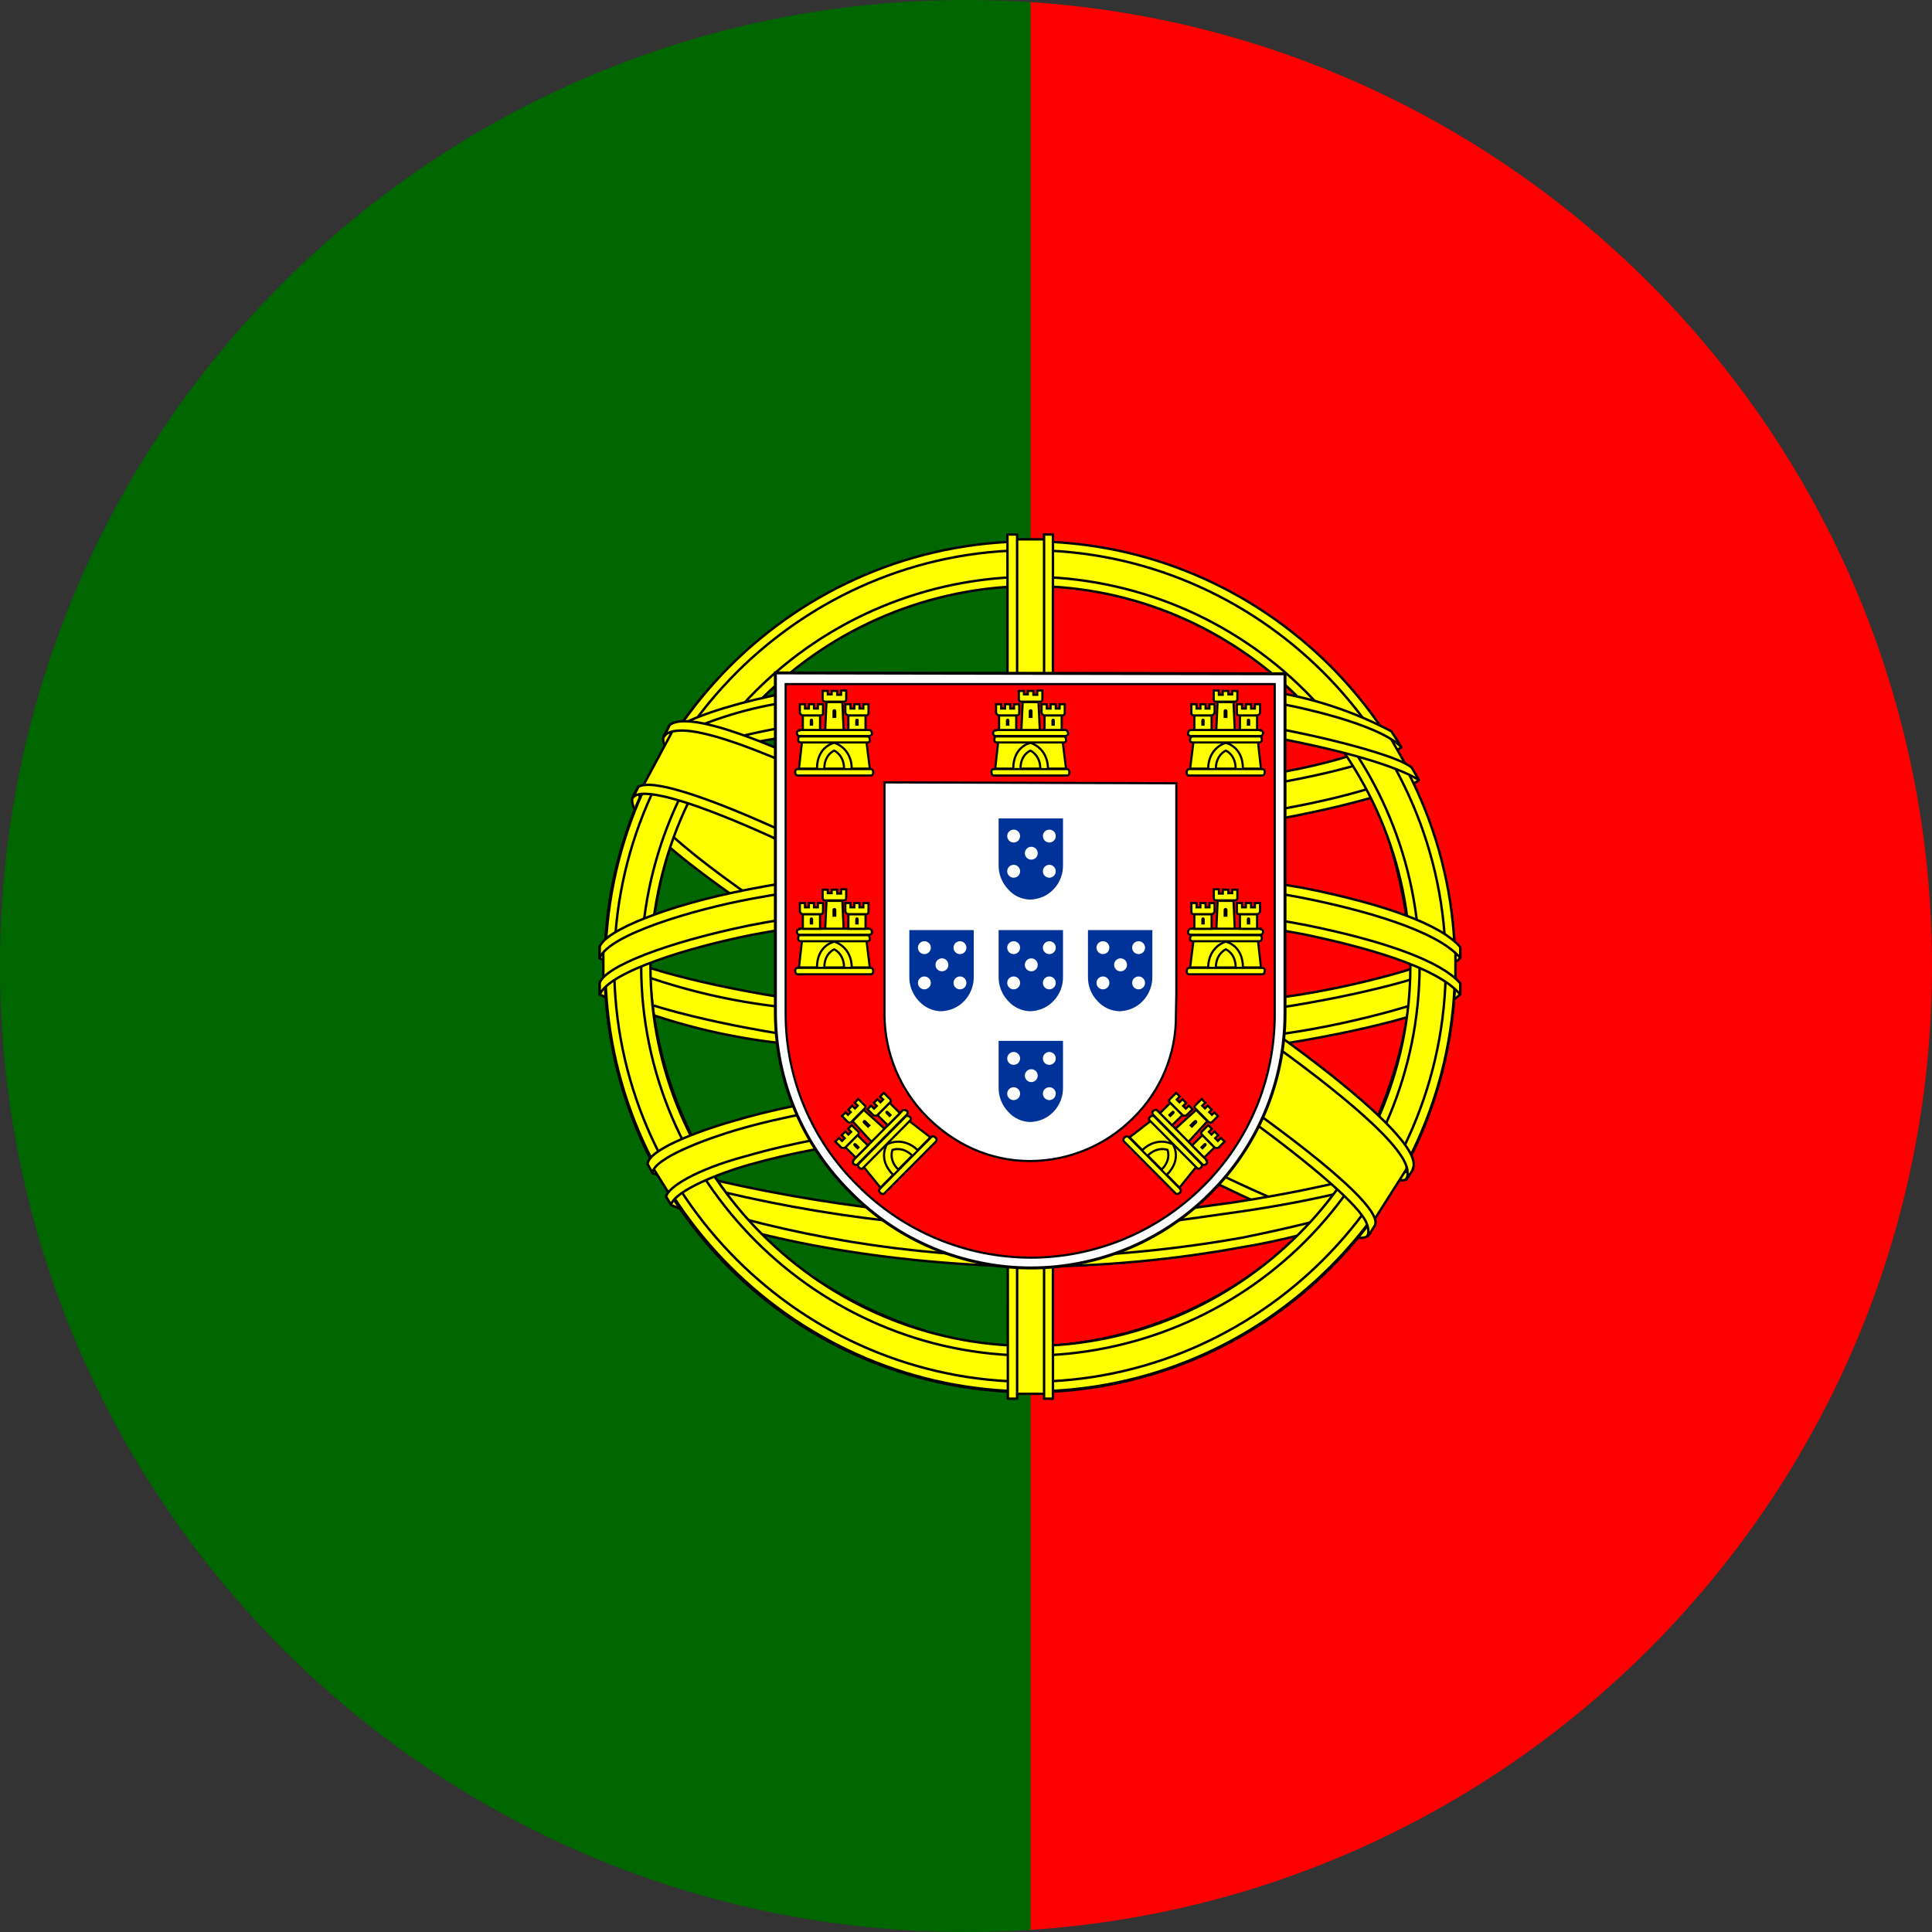 <svg width="24" height="24" viewBox="0 0 24 24" fill="none" xmlns="http://www.w3.org/2000/svg">
<rect x="0" y="0" width="24" height="24" fill="#333333" stroke="none"/>
<g clip-path="url(#clip0_2214_3946)">
<g clip-path="url(#clip1_2214_3946)">
<path d="M12.8 0H32V24H12.8V0Z" fill="#FF0000"/>
<path d="M0 0H12.8V24H0V0Z" fill="#006600"/>
<path fill-rule="evenodd" clip-rule="evenodd" d="M16.975 15.31C15.36 15.26 7.975 10.65 7.925 9.91L8.33 9.235C9.065 10.3 16.615 14.785 17.36 14.625L16.975 15.31Z" fill="#FFFF00" stroke="black" stroke-width="0.03" stroke-linecap="round" stroke-linejoin="round"/>
<path fill-rule="evenodd" clip-rule="evenodd" d="M8.245 9.14C8.1 9.53 10.175 10.81 12.665 12.33C15.155 13.85 17.31 14.78 17.465 14.65L17.54 14.51C17.51 14.563 17.438 14.573 17.325 14.54C16.65 14.345 14.895 13.54 12.72 12.22C10.54 10.9 8.65 9.685 8.355 9.17C8.331 9.122 8.321 9.069 8.325 9.015H8.315L8.255 9.125L8.245 9.14ZM17.01 15.33C16.987 15.373 16.928 15.387 16.835 15.37C16.235 15.305 14.405 14.415 12.24 13.12C9.72 11.61 7.64 10.24 7.87 9.88L7.93 9.77L7.94 9.775C7.74 10.385 12.045 12.845 12.3 13.005C14.79 14.545 16.89 15.45 17.075 15.215L17.01 15.33Z" fill="#FFFF00" stroke="black" stroke-width="0.03" stroke-linecap="round" stroke-linejoin="round"/>
<path fill-rule="evenodd" clip-rule="evenodd" d="M12.81 10.36C14.42 10.345 16.41 10.14 17.56 9.68L17.31 9.28C16.635 9.655 14.635 9.905 12.795 9.94C10.625 9.92 9.09 9.715 8.32 9.2L8.09 9.63C9.5 10.23 10.95 10.355 12.81 10.36Z" fill="#FFFF00" stroke="black" stroke-width="0.03" stroke-linecap="round" stroke-linejoin="round"/>
<path fill-rule="evenodd" clip-rule="evenodd" d="M17.625 9.69C17.585 9.755 16.835 10.01 15.735 10.2C14.765 10.347 13.786 10.419 12.805 10.415C11.865 10.419 10.927 10.358 9.995 10.235C8.84 10.055 8.245 9.805 8.02 9.715L8.075 9.605C8.71 9.855 9.31 10.005 10.01 10.115C10.935 10.24 11.867 10.302 12.8 10.3C13.776 10.301 14.75 10.229 15.715 10.085C16.84 9.9 17.455 9.665 17.545 9.56L17.625 9.69ZM17.405 9.285C17.285 9.385 16.675 9.6 15.605 9.77C14.681 9.904 13.749 9.971 12.815 9.97C11.715 9.97 10.81 9.89 10.125 9.79C9.035 9.65 8.455 9.39 8.245 9.32L8.31 9.21C8.475 9.295 9.03 9.52 10.135 9.675C11.023 9.794 11.919 9.851 12.815 9.845C13.742 9.845 14.668 9.778 15.585 9.645C16.66 9.495 17.24 9.225 17.33 9.155L17.405 9.285ZM7.515 12.3C8.505 12.835 10.71 13.1 12.795 13.12C14.695 13.125 17.165 12.83 18.09 12.34L18.065 11.805C17.775 12.255 15.125 12.69 12.775 12.675C10.425 12.66 8.24 12.295 7.51 11.825V12.3" fill="#FFFF00"/>
<path d="M7.515 12.3C8.505 12.835 10.71 13.1 12.795 13.12C14.695 13.125 17.165 12.83 18.09 12.34L18.065 11.805C17.775 12.255 15.125 12.69 12.775 12.675C10.425 12.66 8.24 12.295 7.51 11.825V12.3M17.625 9.69C17.585 9.755 16.835 10.01 15.735 10.2C14.765 10.347 13.786 10.419 12.805 10.415C11.865 10.419 10.927 10.358 9.995 10.235C8.84 10.055 8.245 9.805 8.02 9.715L8.075 9.605C8.71 9.855 9.31 10.005 10.01 10.115C10.935 10.24 11.867 10.302 12.8 10.3C13.776 10.301 14.75 10.229 15.715 10.085C16.84 9.9 17.455 9.665 17.545 9.56L17.625 9.69ZM17.405 9.285C17.285 9.385 16.675 9.6 15.605 9.77C14.681 9.904 13.749 9.971 12.815 9.97C11.715 9.97 10.81 9.89 10.125 9.79C9.035 9.65 8.455 9.39 8.245 9.32L8.31 9.21C8.475 9.295 9.03 9.52 10.135 9.675C11.023 9.794 11.919 9.851 12.815 9.845C13.742 9.845 14.668 9.778 15.585 9.645C16.66 9.495 17.24 9.225 17.33 9.155L17.405 9.285Z" stroke="black" stroke-width="0.03" stroke-linecap="round" stroke-linejoin="round"/>
<path fill-rule="evenodd" clip-rule="evenodd" d="M18.14 12.225V12.35C18 12.52 17.13 12.77 16.04 12.95C14.957 13.106 13.864 13.179 12.77 13.17C11.733 13.179 10.696 13.107 9.67 12.955C8.904 12.867 8.156 12.664 7.45 12.355V12.21C7.935 12.53 9.245 12.77 9.685 12.84C10.475 12.96 11.49 13.05 12.77 13.05C14.115 13.05 15.19 12.955 16.02 12.83C16.805 12.715 17.92 12.42 18.14 12.225ZM18.14 11.775V11.9C18 12.065 17.13 12.315 16.04 12.495C14.957 12.652 13.864 12.728 12.77 12.72C11.733 12.726 10.697 12.654 9.67 12.505C8.904 12.417 8.156 12.214 7.45 11.905V11.755C7.935 12.08 9.25 12.315 9.685 12.385C10.706 12.535 11.738 12.607 12.77 12.6C14.115 12.6 15.195 12.5 16.02 12.375C16.805 12.265 17.92 11.97 18.14 11.775ZM12.79 15.215C10.51 15.205 8.555 14.595 8.14 14.495L8.44 14.965C9.843 15.462 11.322 15.704 12.81 15.68C14.545 15.63 16.06 15.495 17.125 14.975L17.435 14.485C16.71 14.83 14.235 15.215 12.785 15.215" fill="#FFFF00"/>
<path d="M12.79 15.215C10.51 15.205 8.555 14.595 8.14 14.495L8.44 14.965C9.843 15.462 11.322 15.704 12.81 15.68C14.545 15.63 16.06 15.495 17.125 14.975L17.435 14.485C16.71 14.83 14.235 15.215 12.785 15.215M18.14 12.225V12.35C18 12.52 17.13 12.77 16.04 12.95C14.957 13.106 13.864 13.179 12.77 13.17C11.733 13.179 10.696 13.107 9.67 12.955C8.904 12.867 8.156 12.664 7.45 12.355V12.21C7.935 12.53 9.245 12.77 9.685 12.84C10.475 12.96 11.49 13.05 12.77 13.05C14.115 13.05 15.19 12.955 16.02 12.83C16.805 12.715 17.92 12.42 18.14 12.225ZM18.14 11.775V11.9C18 12.065 17.13 12.315 16.04 12.495C14.957 12.652 13.864 12.728 12.77 12.72C11.733 12.726 10.697 12.654 9.67 12.505C8.904 12.417 8.156 12.214 7.45 11.905V11.755C7.935 12.08 9.25 12.315 9.685 12.385C10.706 12.535 11.738 12.607 12.77 12.6C14.115 12.6 15.195 12.5 16.02 12.375C16.805 12.265 17.92 11.97 18.14 11.775Z" stroke="black" stroke-width="0.03" stroke-linecap="round" stroke-linejoin="round"/>
<path fill-rule="evenodd" clip-rule="evenodd" d="M17.245 14.865L17.105 15.065C16.605 15.245 15.805 15.435 15.475 15.485C14.589 15.65 13.691 15.733 12.79 15.735C10.77 15.705 9.115 15.31 8.34 14.97L8.275 14.865L8.285 14.845L8.39 14.89C9.813 15.36 11.301 15.605 12.8 15.615C13.74 15.615 14.675 15.51 15.43 15.375C16.59 15.14 17.06 14.965 17.205 14.885L17.24 14.865H17.245ZM17.51 14.425L17.41 14.6C17.14 14.7 16.41 14.91 15.345 15.06C14.645 15.155 14.21 15.25 12.815 15.275C11.22 15.259 9.635 15.024 8.105 14.575L8.05 14.45C9.605 14.88 11.207 15.115 12.82 15.15C14.095 15.125 14.64 15.03 15.335 14.935C16.575 14.745 17.2 14.535 17.385 14.48V14.47L17.515 14.42L17.51 14.425Z" fill="#FFFF00" stroke="black" stroke-width="0.03" stroke-linecap="round" stroke-linejoin="round"/>
<path fill-rule="evenodd" clip-rule="evenodd" d="M17.54 11.88C17.545 13.38 16.775 14.73 16.16 15.32C15.252 16.207 14.039 16.712 12.77 16.73C11.255 16.755 9.83 15.77 9.445 15.335C8.584 14.422 8.094 13.22 8.07 11.965C8.16 10.325 8.805 9.185 9.735 8.4C10.639 7.658 11.775 7.256 12.945 7.265C13.628 7.298 14.297 7.473 14.908 7.779C15.52 8.086 16.06 8.517 16.495 9.045C17.12 9.805 17.395 10.63 17.54 11.88ZM12.78 6.75C14.179 6.75 15.521 7.303 16.514 8.288C17.506 9.273 18.069 10.611 18.08 12.01C18.08 12.704 17.943 13.391 17.678 14.033C17.412 14.674 17.023 15.256 16.532 15.747C16.041 16.238 15.459 16.627 14.818 16.893C14.176 17.158 13.489 17.295 12.795 17.295C12.101 17.295 11.414 17.158 10.773 16.893C10.131 16.627 9.549 16.238 9.058 15.747C8.567 15.256 8.178 14.674 7.912 14.033C7.647 13.391 7.51 12.704 7.51 12.01C7.505 9.11 9.875 6.75 12.78 6.75Z" fill="#FFFF00" stroke="black" stroke-width="0.03" stroke-linecap="round" stroke-linejoin="round"/>
<path fill-rule="evenodd" clip-rule="evenodd" d="M12.795 6.725C15.705 6.725 18.075 9.095 18.075 12.005C18.075 14.915 15.705 17.285 12.8 17.285C9.895 17.285 7.52 14.915 7.52 12.005C7.52 9.095 9.89 6.725 12.8 6.725H12.795ZM7.63 12C7.63 14.84 9.965 17.165 12.795 17.165C15.625 17.165 17.96 14.84 17.96 12C17.96 9.16 15.625 6.835 12.795 6.835C9.965 6.835 7.63 9.16 7.63 12Z" fill="#FFFF00" stroke="black" stroke-width="0.03" stroke-linecap="round" stroke-linejoin="round"/>
<path fill-rule="evenodd" clip-rule="evenodd" d="M12.8 7.165C14.081 7.169 15.309 7.68 16.215 8.586C17.12 9.491 17.631 10.719 17.635 12C17.632 13.282 17.122 14.511 16.216 15.418C15.31 16.325 14.082 16.836 12.8 16.84C10.15 16.84 7.965 14.66 7.965 12C7.969 10.719 8.48 9.491 9.386 8.586C10.291 7.68 11.519 7.169 12.8 7.165ZM8.08 12C8.08 14.6 10.21 16.72 12.8 16.72C15.39 16.72 17.52 14.595 17.52 12C17.52 9.405 15.39 7.28 12.8 7.28C11.551 7.288 10.355 7.788 9.471 8.671C8.588 9.555 8.088 10.751 8.08 12Z" fill="#FFFF00" stroke="black" stroke-width="0.03" stroke-linecap="round" stroke-linejoin="round"/>
<path fill-rule="evenodd" clip-rule="evenodd" d="M13.015 6.7H12.56V17.315H13.01L13.015 6.7Z" fill="#FFFF00" stroke="black" stroke-width="0.03" stroke-linecap="round" stroke-linejoin="round"/>
<path fill-rule="evenodd" clip-rule="evenodd" d="M12.965 6.64H13.08V17.375H12.97V6.64H12.965ZM12.515 6.64H12.635V17.375H12.52L12.515 6.64Z" fill="#FFFF00" stroke="black" stroke-width="0.03" stroke-linecap="round" stroke-linejoin="round"/>
<path fill-rule="evenodd" clip-rule="evenodd" d="M18.08 12.21V11.82L17.76 11.52L15.945 11.04L13.335 10.775L10.185 10.935L7.945 11.465L7.495 11.8V12.195L8.64 11.68L11.36 11.255H13.975L15.895 11.465L17.225 11.785L18.08 12.21Z" fill="#FFFF00" stroke="black" stroke-width="0.03" stroke-linecap="round" stroke-linejoin="round"/>
<path fill-rule="evenodd" clip-rule="evenodd" d="M12.8 11.19C14.045 11.19 15.25 11.305 16.215 11.49C17.205 11.69 17.9 11.94 18.14 12.215V12.355C17.85 12.005 16.915 11.755 16.19 11.605C15.24 11.425 14.04 11.305 12.795 11.305C11.49 11.305 10.27 11.435 9.33 11.615C8.58 11.765 7.575 12.065 7.45 12.355V12.21C7.515 12.01 8.265 11.71 9.315 11.495C10.26 11.31 11.48 11.19 12.795 11.19H12.8ZM12.8 10.735C13.945 10.733 15.088 10.833 16.215 11.035C17.205 11.235 17.9 11.485 18.14 11.765V11.9C17.85 11.555 16.915 11.3 16.19 11.155C15.24 10.97 14.04 10.855 12.795 10.855C11.635 10.851 10.476 10.955 9.335 11.165C8.61 11.3 7.565 11.61 7.45 11.9V11.76C7.52 11.56 8.28 11.245 9.315 11.045C10.265 10.86 11.48 10.735 12.8 10.735ZM12.77 8.425C14.735 8.415 16.45 8.7 17.235 9.1L17.52 9.6C16.84 9.23 14.99 8.85 12.775 8.9C10.97 8.915 9.04 9.1 8.075 9.62L8.415 9.05C9.21 8.635 11.08 8.425 12.77 8.425Z" fill="#FFFF00" stroke="black" stroke-width="0.03" stroke-linecap="round" stroke-linejoin="round"/>
<path fill-rule="evenodd" clip-rule="evenodd" d="M12.8 8.835C13.826 8.818 14.851 8.89 15.865 9.05C16.665 9.2 17.43 9.42 17.54 9.54L17.625 9.69C17.36 9.52 16.695 9.325 15.845 9.165C14.995 9.005 13.91 8.95 12.795 8.955C11.53 8.95 10.545 9.015 9.705 9.165C9.126 9.246 8.564 9.42 8.04 9.68L8.125 9.525C8.425 9.375 8.89 9.19 9.68 9.045C10.555 8.885 11.55 8.84 12.8 8.835ZM12.8 8.385C13.87 8.375 14.93 8.435 15.755 8.585C16.29 8.664 16.807 8.833 17.285 9.085L17.41 9.285C17.2 9.05 16.41 8.825 15.705 8.705C14.885 8.56 13.87 8.505 12.8 8.495C11.804 8.486 10.809 8.56 9.825 8.715C9.31 8.786 8.811 8.94 8.345 9.17L8.455 9.005C8.745 8.855 9.215 8.715 9.805 8.6C10.795 8.443 11.797 8.369 12.8 8.38V8.385ZM15.42 14.2C14.553 14.05 13.674 13.983 12.795 14C9.52 14.04 8.465 14.675 8.335 14.865L8.085 14.465C8.925 13.865 10.705 13.525 12.815 13.555C13.912 13.572 14.855 13.655 15.645 13.805L15.42 14.205" fill="#FFFF00"/>
<path d="M15.42 14.2C14.553 14.05 13.674 13.983 12.795 14C9.52 14.04 8.465 14.675 8.335 14.865L8.085 14.465C8.925 13.865 10.705 13.525 12.815 13.555C13.912 13.572 14.855 13.655 15.645 13.805L15.42 14.205M12.8 8.835C13.826 8.818 14.851 8.89 15.865 9.05C16.665 9.2 17.43 9.42 17.54 9.54L17.625 9.69C17.36 9.52 16.695 9.325 15.845 9.165C14.995 9.005 13.91 8.95 12.795 8.955C11.53 8.95 10.545 9.015 9.705 9.165C9.126 9.246 8.564 9.42 8.04 9.68L8.125 9.525C8.425 9.375 8.89 9.19 9.68 9.045C10.555 8.885 11.55 8.84 12.8 8.835ZM12.8 8.385C13.87 8.375 14.93 8.435 15.755 8.585C16.29 8.664 16.807 8.833 17.285 9.085L17.41 9.285C17.2 9.05 16.41 8.825 15.705 8.705C14.885 8.56 13.87 8.505 12.8 8.495C11.804 8.486 10.809 8.56 9.825 8.715C9.31 8.786 8.811 8.94 8.345 9.17L8.455 9.005C8.745 8.855 9.215 8.715 9.805 8.6C10.795 8.443 11.797 8.369 12.8 8.38V8.385Z" stroke="black" stroke-width="0.03" stroke-linecap="round" stroke-linejoin="round"/>
<path fill-rule="evenodd" clip-rule="evenodd" d="M12.78 13.945C13.69 13.96 14.58 13.995 15.445 14.155L15.385 14.265C14.585 14.115 13.725 14.065 12.785 14.065C11.57 14.055 10.35 14.17 9.285 14.475C8.95 14.57 8.395 14.785 8.335 14.965L8.275 14.865C8.295 14.755 8.625 14.535 9.255 14.365C10.475 14.015 11.615 13.95 12.78 13.945ZM12.82 13.485C13.78 13.484 14.739 13.568 15.685 13.735L15.62 13.85C14.696 13.681 13.759 13.599 12.82 13.605C11.61 13.605 10.325 13.695 9.155 14.035C8.78 14.145 8.125 14.385 8.105 14.57L8.045 14.46C8.055 14.29 8.62 14.065 9.13 13.92C10.305 13.575 11.595 13.49 12.82 13.485Z" fill="#FFFF00" stroke="black" stroke-width="0.03" stroke-linecap="round" stroke-linejoin="round"/>
<path fill-rule="evenodd" clip-rule="evenodd" d="M17.47 14.525L17.08 15.14L15.945 14.135L13.015 12.16L9.705 10.345L7.99 9.76L8.355 9.08L8.48 9.015L9.545 9.28L13.065 11.095L15.095 12.375L16.8 13.6L17.495 14.4L17.47 14.525Z" fill="#FFFF00" stroke="black" stroke-width="0.03" stroke-linecap="round" stroke-linejoin="round"/>
<path fill-rule="evenodd" clip-rule="evenodd" d="M7.93 9.775C8.23 9.575 10.44 10.555 12.76 11.955C15.065 13.355 17.275 14.935 17.075 15.23L17.01 15.335L16.98 15.36C16.985 15.355 17.02 15.31 16.98 15.205C16.88 14.88 15.31 13.63 12.715 12.06C10.18 10.555 8.07 9.645 7.865 9.905L7.93 9.775ZM17.55 14.52C17.74 14.14 15.69 12.595 13.145 11.09C10.545 9.615 8.665 8.745 8.32 9.005L8.25 9.15C8.247 9.15 8.253 9.142 8.27 9.125C8.33 9.075 8.435 9.075 8.48 9.075C9.07 9.085 10.755 9.86 13.12 11.215C14.16 11.815 17.5 13.965 17.485 14.565C17.485 14.615 17.49 14.625 17.47 14.655L17.555 14.525L17.55 14.52Z" fill="#FFFF00" stroke="black" stroke-width="0.03" stroke-linecap="round" stroke-linejoin="round"/>
<path d="M9.632 12.588C9.634 13.002 9.717 13.412 9.877 13.793C10.037 14.175 10.271 14.521 10.565 14.812C10.857 15.108 11.204 15.343 11.586 15.504C11.969 15.665 12.38 15.749 12.795 15.751C13.211 15.752 13.623 15.671 14.008 15.511C14.392 15.352 14.741 15.118 15.035 14.823C15.329 14.531 15.562 14.183 15.721 13.801C15.88 13.418 15.962 13.008 15.963 12.594V8.37L9.632 8.359V12.588Z" fill="white" stroke="black" stroke-width="0.037"/>
<path d="M9.76 12.594C9.76 12.991 9.839 13.384 9.993 13.751C10.147 14.117 10.372 14.449 10.656 14.727C11.224 15.298 11.995 15.62 12.8 15.623C13.604 15.623 14.374 15.305 14.944 14.738C15.227 14.459 15.451 14.127 15.604 13.761C15.757 13.394 15.835 13.001 15.835 12.604V8.498H9.76V12.594ZM14.613 9.73V12.338L14.608 12.61C14.611 12.848 14.564 13.084 14.473 13.304C14.381 13.524 14.246 13.723 14.075 13.89C13.736 14.23 13.275 14.422 12.795 14.423C12.293 14.423 11.851 14.21 11.52 13.879C11.18 13.54 10.988 13.079 10.987 12.599V9.719L14.613 9.73Z" fill="#FF0000" stroke="black" stroke-width="0.027"/>
<path d="M10.144 9.57C10.149 9.276 10.357 9.207 10.357 9.207C10.363 9.207 10.587 9.282 10.587 9.575L10.144 9.57Z" fill="#FFFF00"/>
<path d="M9.963 9.212L9.925 9.548H10.149C10.149 9.271 10.363 9.228 10.363 9.228C10.368 9.228 10.576 9.287 10.581 9.548H10.805L10.763 9.207L9.963 9.212ZM9.909 9.554H10.816C10.834 9.554 10.845 9.566 10.848 9.591C10.848 9.619 10.837 9.634 10.816 9.634H9.909C9.892 9.634 9.881 9.619 9.877 9.591C9.877 9.566 9.89 9.554 9.915 9.554H9.909Z" fill="#FFFF00" stroke="black" stroke-width="0.027"/>
<path d="M10.24 9.548C10.24 9.372 10.363 9.324 10.363 9.324C10.363 9.324 10.485 9.378 10.485 9.548H10.24ZM9.931 9.068H10.8C10.818 9.072 10.829 9.086 10.832 9.111C10.832 9.129 10.821 9.139 10.8 9.143H9.931C9.913 9.143 9.902 9.131 9.899 9.106C9.899 9.088 9.909 9.077 9.931 9.074V9.068ZM9.952 9.148H10.773C10.791 9.148 10.802 9.161 10.805 9.186C10.809 9.211 10.798 9.223 10.773 9.223H9.947C9.925 9.223 9.915 9.211 9.915 9.186C9.915 9.161 9.925 9.148 9.947 9.148H9.952ZM10.219 8.583H10.283V8.626H10.331V8.583H10.4V8.631H10.448V8.578H10.512V8.684C10.512 8.706 10.503 8.716 10.485 8.716H10.251C10.233 8.716 10.222 8.707 10.219 8.69V8.583ZM10.464 8.727L10.48 9.068H10.251L10.267 8.722H10.464" fill="#FFFF00"/>
<path d="M10.464 8.727L10.48 9.068H10.251L10.267 8.722H10.464M10.24 9.548C10.24 9.372 10.363 9.324 10.363 9.324C10.363 9.324 10.485 9.378 10.485 9.548H10.24ZM9.931 9.068H10.8C10.818 9.072 10.829 9.086 10.832 9.111C10.832 9.129 10.821 9.139 10.8 9.143H9.931C9.913 9.143 9.902 9.131 9.899 9.106C9.899 9.088 9.909 9.077 9.931 9.074V9.068ZM9.952 9.148H10.773C10.791 9.148 10.802 9.161 10.805 9.186C10.809 9.211 10.798 9.223 10.773 9.223H9.947C9.925 9.223 9.915 9.211 9.915 9.186C9.915 9.161 9.925 9.148 9.947 9.148H9.952ZM10.219 8.583H10.283V8.626H10.331V8.583H10.4V8.631H10.448V8.578H10.512V8.684C10.512 8.706 10.503 8.716 10.485 8.716H10.251C10.233 8.716 10.222 8.707 10.219 8.69V8.583Z" stroke="black" stroke-width="0.027"/>
<path d="M10.187 8.887V9.068H9.973V8.887H10.187Z" fill="#FFFF00" stroke="black" stroke-width="0.027"/>
<path d="M10.752 8.887V9.068H10.539V8.887H10.752Z" fill="#FFFF00" stroke="black" stroke-width="0.027"/>
<path d="M9.936 8.748H10V8.802H10.048V8.748H10.112V8.802H10.16V8.748H10.224V8.855C10.224 8.876 10.215 8.887 10.197 8.887H9.968C9.961 8.884 9.954 8.88 9.948 8.875C9.943 8.869 9.939 8.862 9.936 8.855V8.748Z" fill="#FFFF00" stroke="black" stroke-width="0.027"/>
<path d="M10.501 8.748H10.565V8.802H10.613V8.748H10.677V8.802H10.725V8.748H10.789V8.855C10.789 8.876 10.78 8.887 10.763 8.887H10.533C10.526 8.884 10.519 8.88 10.514 8.875C10.508 8.869 10.504 8.862 10.501 8.855V8.748Z" fill="#FFFF00" stroke="black" stroke-width="0.027"/>
<path d="M10.341 8.834C10.341 8.802 10.389 8.802 10.389 8.834V8.919H10.341V8.834Z" fill="#000001"/>
<path d="M10.059 8.951C10.059 8.919 10.101 8.919 10.101 8.951V9.015H10.059V8.951Z" fill="#000001"/>
<path d="M10.624 8.951C10.624 8.919 10.667 8.919 10.667 8.951V9.015H10.624V8.951Z" fill="#000001"/>
<path d="M10.144 12.039C10.149 11.746 10.357 11.676 10.357 11.676C10.363 11.676 10.587 11.751 10.587 12.044L10.144 12.039Z" fill="#FFFF00"/>
<path d="M9.963 11.682L9.925 12.018H10.149C10.149 11.74 10.363 11.698 10.363 11.698C10.368 11.698 10.576 11.756 10.581 12.018H10.805L10.763 11.676L9.963 11.682ZM9.909 12.023H10.816C10.834 12.023 10.845 12.035 10.848 12.06C10.848 12.089 10.837 12.103 10.816 12.103H9.909C9.892 12.103 9.881 12.089 9.877 12.06C9.877 12.035 9.89 12.023 9.915 12.023H9.909Z" fill="#FFFF00" stroke="black" stroke-width="0.027"/>
<path d="M10.24 12.018C10.24 11.841 10.363 11.793 10.363 11.793C10.363 11.793 10.485 11.847 10.485 12.018H10.24ZM9.931 11.537H10.8C10.818 11.541 10.829 11.555 10.832 11.58C10.832 11.598 10.821 11.609 10.8 11.612H9.931C9.913 11.612 9.902 11.6 9.899 11.575C9.899 11.557 9.909 11.546 9.931 11.543V11.537ZM9.952 11.617H10.773C10.791 11.617 10.802 11.63 10.805 11.655C10.809 11.68 10.798 11.692 10.773 11.692H9.947C9.925 11.692 9.915 11.68 9.915 11.655C9.915 11.63 9.925 11.617 9.947 11.617H9.952ZM10.219 11.052H10.283V11.095H10.331V11.052H10.4V11.1H10.448V11.047H10.512V11.153C10.512 11.175 10.503 11.185 10.485 11.185H10.251C10.233 11.185 10.222 11.177 10.219 11.159V11.052ZM10.464 11.196L10.48 11.537H10.251L10.267 11.191H10.464" fill="#FFFF00"/>
<path d="M10.464 11.196L10.48 11.537H10.251L10.267 11.191H10.464M10.24 12.018C10.24 11.841 10.363 11.793 10.363 11.793C10.363 11.793 10.485 11.847 10.485 12.018H10.24ZM9.931 11.537H10.8C10.818 11.541 10.829 11.555 10.832 11.58C10.832 11.598 10.821 11.609 10.8 11.612H9.931C9.913 11.612 9.902 11.6 9.899 11.575C9.899 11.557 9.909 11.546 9.931 11.543V11.537ZM9.952 11.617H10.773C10.791 11.617 10.802 11.63 10.805 11.655C10.809 11.68 10.798 11.692 10.773 11.692H9.947C9.925 11.692 9.915 11.68 9.915 11.655C9.915 11.63 9.925 11.617 9.947 11.617H9.952ZM10.219 11.052H10.283V11.095H10.331V11.052H10.4V11.1H10.448V11.047H10.512V11.153C10.512 11.175 10.503 11.185 10.485 11.185H10.251C10.233 11.185 10.222 11.177 10.219 11.159V11.052Z" stroke="black" stroke-width="0.027"/>
<path d="M10.187 11.356V11.538H9.973V11.356H10.187Z" fill="#FFFF00" stroke="black" stroke-width="0.027"/>
<path d="M10.752 11.356V11.538H10.539V11.356H10.752Z" fill="#FFFF00" stroke="black" stroke-width="0.027"/>
<path d="M9.936 11.218H10V11.271H10.048V11.218H10.112V11.271H10.16V11.218H10.224V11.324C10.224 11.346 10.215 11.356 10.197 11.356H9.968C9.961 11.354 9.954 11.35 9.948 11.344C9.943 11.338 9.939 11.332 9.936 11.324V11.218Z" fill="#FFFF00" stroke="black" stroke-width="0.027"/>
<path d="M10.501 11.218H10.565V11.271H10.613V11.218H10.677V11.271H10.725V11.218H10.789V11.324C10.789 11.346 10.78 11.356 10.763 11.356H10.533C10.526 11.354 10.519 11.35 10.514 11.344C10.508 11.338 10.504 11.332 10.501 11.324V11.218Z" fill="#FFFF00" stroke="black" stroke-width="0.027"/>
<path d="M10.341 11.303C10.341 11.271 10.389 11.271 10.389 11.303V11.388H10.341V11.303Z" fill="#000001"/>
<path d="M10.059 11.42C10.059 11.388 10.101 11.388 10.101 11.42V11.484H10.059V11.42Z" fill="#000001"/>
<path d="M10.624 11.42C10.624 11.388 10.667 11.388 10.667 11.42V11.484H10.624V11.42Z" fill="#000001"/>
<path d="M11.107 14.613C10.902 14.402 10.999 14.206 10.999 14.206C11.003 14.202 11.214 14.095 11.422 14.302L11.107 14.613Z" fill="#FFFF00"/>
<path d="M10.725 14.49L10.937 14.753L11.095 14.594C10.898 14.399 11.018 14.217 11.018 14.217C11.022 14.213 11.21 14.107 11.4 14.287L11.557 14.128L11.285 13.918L10.725 14.49ZM10.93 14.768L11.569 14.125C11.581 14.112 11.598 14.113 11.618 14.128C11.638 14.148 11.64 14.166 11.626 14.181L10.987 14.824C10.974 14.837 10.957 14.835 10.934 14.817C10.916 14.799 10.916 14.782 10.934 14.764L10.93 14.768Z" fill="#FFFF00" stroke="black" stroke-width="0.027"/>
<path d="M11.159 14.529C11.034 14.405 11.087 14.284 11.087 14.284C11.087 14.284 11.211 14.235 11.332 14.355L11.159 14.529ZM10.601 14.411L11.213 13.794C11.228 13.784 11.246 13.786 11.266 13.801C11.278 13.814 11.279 13.829 11.266 13.846L10.653 14.463C10.641 14.476 10.625 14.475 10.604 14.46C10.592 14.447 10.592 14.432 10.604 14.414L10.601 14.411ZM10.672 14.452L11.251 13.869C11.264 13.857 11.28 13.858 11.3 13.873C11.32 13.888 11.322 13.904 11.304 13.922L10.722 14.508C10.707 14.523 10.69 14.522 10.672 14.505C10.655 14.487 10.653 14.471 10.669 14.456L10.672 14.452ZM10.459 13.864L10.504 13.819L10.534 13.849L10.568 13.815L10.538 13.785L10.587 13.736L10.621 13.77L10.655 13.735L10.617 13.698L10.662 13.652L10.738 13.728C10.753 13.743 10.754 13.757 10.742 13.769L10.576 13.936C10.564 13.948 10.55 13.95 10.535 13.94L10.459 13.864ZM10.734 13.792L10.988 14.021L10.826 14.184L10.591 13.928L10.73 13.788" fill="#FFFF00"/>
<path d="M10.734 13.792L10.988 14.021L10.826 14.184L10.591 13.928L10.73 13.788M11.159 14.529C11.034 14.405 11.087 14.284 11.087 14.284C11.087 14.284 11.211 14.235 11.332 14.355L11.159 14.529ZM10.601 14.411L11.213 13.794C11.228 13.784 11.246 13.786 11.266 13.801C11.278 13.814 11.279 13.829 11.266 13.846L10.653 14.463C10.641 14.476 10.625 14.475 10.604 14.46C10.592 14.447 10.592 14.432 10.604 14.414L10.601 14.411ZM10.672 14.452L11.251 13.869C11.264 13.857 11.28 13.858 11.3 13.873C11.32 13.888 11.322 13.904 11.304 13.922L10.722 14.508C10.707 14.523 10.69 14.522 10.672 14.505C10.655 14.487 10.653 14.471 10.669 14.456L10.672 14.452ZM10.459 13.864L10.504 13.819L10.534 13.849L10.568 13.815L10.538 13.785L10.587 13.736L10.621 13.77L10.655 13.735L10.617 13.698L10.662 13.652L10.738 13.728C10.753 13.743 10.754 13.757 10.742 13.769L10.576 13.936C10.564 13.948 10.55 13.95 10.535 13.94L10.459 13.864Z" stroke="black" stroke-width="0.027"/>
<path d="M10.652 14.101L10.781 14.229L10.631 14.38L10.502 14.253L10.652 14.101Z" fill="#FFFF00" stroke="black" stroke-width="0.027"/>
<path d="M11.051 13.7L11.179 13.828L11.029 13.979L10.9 13.852L11.051 13.7Z" fill="#FFFF00" stroke="black" stroke-width="0.027"/>
<path d="M10.377 14.181L10.422 14.136L10.46 14.174L10.494 14.139L10.456 14.102L10.501 14.056L10.539 14.094L10.573 14.06L10.535 14.023L10.58 13.977L10.656 14.052C10.671 14.067 10.672 14.081 10.66 14.094L10.498 14.256C10.491 14.26 10.483 14.261 10.476 14.261C10.468 14.261 10.46 14.26 10.453 14.257L10.377 14.181Z" fill="#FFFF00" stroke="black" stroke-width="0.027"/>
<path d="M10.776 13.78L10.821 13.735L10.858 13.772L10.892 13.738L10.854 13.701L10.9 13.655L10.937 13.693L10.971 13.659L10.933 13.621L10.979 13.576L11.054 13.651C11.069 13.666 11.071 13.68 11.058 13.693L10.896 13.855C10.889 13.859 10.882 13.86 10.874 13.86C10.866 13.86 10.858 13.859 10.851 13.855L10.776 13.78Z" fill="#FFFF00" stroke="black" stroke-width="0.027"/>
<path d="M10.723 13.954C10.701 13.931 10.735 13.897 10.757 13.92L10.818 13.98L10.784 14.014L10.723 13.954Z" fill="#000001"/>
<path d="M10.607 14.237C10.585 14.215 10.615 14.184 10.637 14.207L10.683 14.252L10.653 14.282L10.607 14.237Z" fill="#000001"/>
<path d="M11.006 13.836C10.983 13.813 11.013 13.783 11.036 13.806L11.081 13.851L11.051 13.881L11.006 13.836Z" fill="#000001"/>
<path d="M12.581 9.57C12.587 9.276 12.795 9.207 12.795 9.207C12.8 9.207 13.024 9.282 13.024 9.575L12.581 9.57Z" fill="#FFFF00"/>
<path d="M12.4 9.212L12.363 9.548H12.587C12.587 9.271 12.8 9.228 12.8 9.228C12.805 9.228 13.013 9.287 13.019 9.548H13.243L13.2 9.207L12.4 9.212ZM12.347 9.554H13.253C13.271 9.554 13.282 9.566 13.285 9.591C13.285 9.619 13.275 9.634 13.253 9.634H12.347C12.329 9.634 12.318 9.619 12.315 9.591C12.315 9.566 12.327 9.554 12.352 9.554H12.347Z" fill="#FFFF00" stroke="black" stroke-width="0.027"/>
<path d="M12.677 9.548C12.677 9.372 12.8 9.324 12.8 9.324C12.8 9.324 12.923 9.378 12.923 9.548H12.677ZM12.368 9.068H13.237C13.255 9.072 13.266 9.086 13.269 9.111C13.269 9.129 13.259 9.139 13.237 9.143H12.368C12.35 9.143 12.34 9.131 12.336 9.106C12.336 9.088 12.347 9.077 12.368 9.074V9.068ZM12.389 9.148H13.211C13.229 9.148 13.239 9.161 13.243 9.186C13.246 9.211 13.236 9.223 13.211 9.223H12.384C12.363 9.223 12.352 9.211 12.352 9.186C12.352 9.161 12.363 9.148 12.384 9.148H12.389ZM12.656 8.583H12.72V8.626H12.768V8.583H12.837V8.631H12.885V8.578H12.949V8.684C12.949 8.706 12.941 8.716 12.923 8.716H12.688C12.67 8.716 12.66 8.707 12.656 8.69V8.583ZM12.901 8.727L12.917 9.068H12.688L12.704 8.722H12.901" fill="#FFFF00"/>
<path d="M12.901 8.727L12.917 9.068H12.688L12.704 8.722H12.901M12.677 9.548C12.677 9.372 12.8 9.324 12.8 9.324C12.8 9.324 12.923 9.378 12.923 9.548H12.677ZM12.368 9.068H13.237C13.255 9.072 13.266 9.086 13.269 9.111C13.269 9.129 13.259 9.139 13.237 9.143H12.368C12.35 9.143 12.34 9.131 12.336 9.106C12.336 9.088 12.347 9.077 12.368 9.074V9.068ZM12.389 9.148H13.211C13.229 9.148 13.239 9.161 13.243 9.186C13.246 9.211 13.236 9.223 13.211 9.223H12.384C12.363 9.223 12.352 9.211 12.352 9.186C12.352 9.161 12.363 9.148 12.384 9.148H12.389ZM12.656 8.583H12.72V8.626H12.768V8.583H12.837V8.631H12.885V8.578H12.949V8.684C12.949 8.706 12.941 8.716 12.923 8.716H12.688C12.67 8.716 12.66 8.707 12.656 8.69V8.583Z" stroke="black" stroke-width="0.027"/>
<path d="M12.624 8.887V9.068H12.411V8.887H12.624Z" fill="#FFFF00" stroke="black" stroke-width="0.027"/>
<path d="M13.189 8.887V9.068H12.976V8.887H13.189Z" fill="#FFFF00" stroke="black" stroke-width="0.027"/>
<path d="M12.373 8.748H12.437V8.802H12.485V8.748H12.549V8.802H12.597V8.748H12.661V8.855C12.661 8.876 12.652 8.887 12.635 8.887H12.405C12.398 8.884 12.391 8.88 12.386 8.875C12.38 8.869 12.376 8.862 12.373 8.855V8.748Z" fill="#FFFF00" stroke="black" stroke-width="0.027"/>
<path d="M12.939 8.748H13.003V8.802H13.051V8.748H13.115V8.802H13.163V8.748H13.227V8.855C13.227 8.876 13.218 8.887 13.2 8.887H12.971C12.963 8.884 12.957 8.88 12.951 8.875C12.946 8.869 12.941 8.862 12.939 8.855V8.748Z" fill="#FFFF00" stroke="black" stroke-width="0.027"/>
<path d="M12.779 8.834C12.779 8.802 12.827 8.802 12.827 8.834V8.919H12.779V8.834Z" fill="#000001"/>
<path d="M12.496 8.951C12.496 8.919 12.539 8.919 12.539 8.951V9.015H12.496V8.951Z" fill="#000001"/>
<path d="M13.061 8.951C13.061 8.919 13.104 8.919 13.104 8.951V9.015H13.061V8.951Z" fill="#000001"/>
<path d="M15.445 9.57C15.44 9.276 15.232 9.207 15.232 9.207C15.227 9.207 15.003 9.282 15.003 9.575L15.445 9.57Z" fill="#FFFF00"/>
<path d="M15.627 9.212L15.664 9.548H15.44C15.44 9.271 15.227 9.228 15.227 9.228C15.221 9.228 15.013 9.287 15.008 9.548H14.784L14.827 9.207L15.627 9.212ZM15.68 9.554H14.773C14.756 9.554 14.745 9.566 14.741 9.591C14.741 9.619 14.752 9.634 14.773 9.634H15.68C15.698 9.634 15.709 9.619 15.712 9.591C15.712 9.566 15.7 9.554 15.675 9.554H15.68Z" fill="#FFFF00" stroke="black" stroke-width="0.027"/>
<path d="M15.349 9.548C15.349 9.372 15.227 9.324 15.227 9.324C15.227 9.324 15.104 9.378 15.104 9.548H15.349ZM15.659 9.068H14.789C14.772 9.072 14.761 9.086 14.757 9.111C14.757 9.129 14.768 9.139 14.789 9.143H15.659C15.677 9.143 15.687 9.131 15.691 9.106C15.691 9.088 15.68 9.077 15.659 9.074V9.068ZM15.637 9.148H14.816C14.798 9.148 14.788 9.161 14.784 9.186C14.78 9.211 14.791 9.223 14.816 9.223H15.643C15.664 9.223 15.675 9.211 15.675 9.186C15.675 9.161 15.664 9.148 15.643 9.148H15.637ZM15.371 8.583H15.307V8.626H15.259V8.583H15.189V8.631H15.141V8.578H15.077V8.684C15.077 8.706 15.086 8.716 15.104 8.716H15.339C15.357 8.716 15.367 8.707 15.371 8.69V8.583ZM15.125 8.727L15.109 9.068H15.339L15.323 8.722H15.125" fill="#FFFF00"/>
<path d="M15.125 8.727L15.109 9.068H15.339L15.323 8.722H15.125M15.349 9.548C15.349 9.372 15.227 9.324 15.227 9.324C15.227 9.324 15.104 9.378 15.104 9.548H15.349ZM15.659 9.068H14.789C14.772 9.072 14.761 9.086 14.757 9.111C14.757 9.129 14.768 9.139 14.789 9.143H15.659C15.677 9.143 15.687 9.131 15.691 9.106C15.691 9.088 15.68 9.077 15.659 9.074V9.068ZM15.637 9.148H14.816C14.798 9.148 14.788 9.161 14.784 9.186C14.78 9.211 14.791 9.223 14.816 9.223H15.643C15.664 9.223 15.675 9.211 15.675 9.186C15.675 9.161 15.664 9.148 15.643 9.148H15.637ZM15.371 8.583H15.307V8.626H15.259V8.583H15.189V8.631H15.141V8.578H15.077V8.684C15.077 8.706 15.086 8.716 15.104 8.716H15.339C15.357 8.716 15.367 8.707 15.371 8.69V8.583Z" stroke="black" stroke-width="0.027"/>
<path d="M15.403 8.887V9.068H15.616V8.887H15.403Z" fill="#FFFF00" stroke="black" stroke-width="0.027"/>
<path d="M14.837 8.887V9.068H15.051V8.887H14.837Z" fill="#FFFF00" stroke="black" stroke-width="0.027"/>
<path d="M15.653 8.748H15.589V8.802H15.541V8.748H15.477V8.802H15.429V8.748H15.365V8.855C15.365 8.876 15.374 8.887 15.392 8.887H15.621C15.629 8.884 15.635 8.88 15.641 8.875C15.646 8.869 15.651 8.862 15.653 8.855V8.748Z" fill="#FFFF00" stroke="black" stroke-width="0.027"/>
<path d="M15.088 8.748H15.024V8.802H14.976V8.748H14.912V8.802H14.864V8.748H14.8V8.855C14.8 8.876 14.809 8.887 14.827 8.887H15.056C15.063 8.884 15.07 8.88 15.076 8.875C15.081 8.869 15.085 8.862 15.088 8.855V8.748Z" fill="#FFFF00" stroke="black" stroke-width="0.027"/>
<path d="M15.248 8.834C15.248 8.802 15.2 8.802 15.2 8.834V8.919H15.248V8.834Z" fill="#000001"/>
<path d="M15.531 8.951C15.531 8.919 15.488 8.919 15.488 8.951V9.015H15.531V8.951Z" fill="#000001"/>
<path d="M14.965 8.951C14.965 8.919 14.923 8.919 14.923 8.951V9.015H14.965V8.951Z" fill="#000001"/>
<path d="M15.445 12.039C15.44 11.746 15.232 11.676 15.232 11.676C15.227 11.676 15.003 11.751 15.003 12.044L15.445 12.039Z" fill="#FFFF00"/>
<path d="M15.627 11.682L15.664 12.018H15.44C15.44 11.74 15.227 11.698 15.227 11.698C15.222 11.698 15.014 11.756 15.008 12.018H14.784L14.827 11.676L15.627 11.682ZM15.68 12.023H14.774C14.756 12.023 14.745 12.035 14.742 12.06C14.742 12.089 14.752 12.103 14.774 12.103H15.68C15.698 12.103 15.709 12.089 15.712 12.06C15.712 12.035 15.7 12.023 15.675 12.023H15.68Z" fill="#FFFF00" stroke="black" stroke-width="0.027"/>
<path d="M15.35 12.018C15.35 11.841 15.227 11.793 15.227 11.793C15.227 11.793 15.104 11.847 15.104 12.018H15.35ZM15.659 11.537H14.79C14.772 11.541 14.761 11.555 14.758 11.58C14.758 11.598 14.768 11.609 14.79 11.612H15.659C15.677 11.612 15.687 11.6 15.691 11.575C15.691 11.557 15.68 11.546 15.659 11.543V11.537ZM15.637 11.617H14.816C14.798 11.617 14.788 11.63 14.784 11.655C14.781 11.68 14.791 11.692 14.816 11.692H15.643C15.664 11.692 15.675 11.68 15.675 11.655C15.675 11.63 15.664 11.617 15.643 11.617H15.637ZM15.371 11.052H15.307V11.095H15.259V11.052H15.19V11.1H15.142V11.047H15.078V11.153C15.078 11.175 15.086 11.185 15.104 11.185H15.339C15.357 11.185 15.367 11.177 15.371 11.159V11.052ZM15.126 11.196L15.11 11.537H15.339L15.323 11.191H15.126" fill="#FFFF00"/>
<path d="M15.126 11.196L15.11 11.537H15.339L15.323 11.191H15.126M15.35 12.018C15.35 11.841 15.227 11.793 15.227 11.793C15.227 11.793 15.104 11.847 15.104 12.018H15.35ZM15.659 11.537H14.79C14.772 11.541 14.761 11.555 14.758 11.58C14.758 11.598 14.768 11.609 14.79 11.612H15.659C15.677 11.612 15.687 11.6 15.691 11.575C15.691 11.557 15.68 11.546 15.659 11.543V11.537ZM15.637 11.617H14.816C14.798 11.617 14.788 11.63 14.784 11.655C14.781 11.68 14.791 11.692 14.816 11.692H15.643C15.664 11.692 15.675 11.68 15.675 11.655C15.675 11.63 15.664 11.617 15.643 11.617H15.637ZM15.371 11.052H15.307V11.095H15.259V11.052H15.19V11.1H15.142V11.047H15.078V11.153C15.078 11.175 15.086 11.185 15.104 11.185H15.339C15.357 11.185 15.367 11.177 15.371 11.159V11.052Z" stroke="black" stroke-width="0.027"/>
<path d="M15.403 11.356V11.538H15.616V11.356H15.403Z" fill="#FFFF00" stroke="black" stroke-width="0.027"/>
<path d="M14.837 11.356V11.538H15.051V11.356H14.837Z" fill="#FFFF00" stroke="black" stroke-width="0.027"/>
<path d="M15.653 11.218H15.589V11.271H15.541V11.218H15.477V11.271H15.429V11.218H15.365V11.324C15.365 11.346 15.374 11.356 15.392 11.356H15.621C15.629 11.354 15.636 11.35 15.641 11.344C15.646 11.338 15.651 11.332 15.653 11.324V11.218Z" fill="#FFFF00" stroke="black" stroke-width="0.027"/>
<path d="M15.088 11.218H15.024V11.271H14.976V11.218H14.912V11.271H14.864V11.218H14.8V11.324C14.8 11.346 14.809 11.356 14.827 11.356H15.056C15.063 11.354 15.07 11.35 15.076 11.344C15.081 11.338 15.085 11.332 15.088 11.324V11.218Z" fill="#FFFF00" stroke="black" stroke-width="0.027"/>
<path d="M15.248 11.303C15.248 11.271 15.2 11.271 15.2 11.303V11.388H15.248V11.303Z" fill="#000001"/>
<path d="M15.531 11.42C15.531 11.388 15.488 11.388 15.488 11.42V11.484H15.531V11.42Z" fill="#000001"/>
<path d="M14.966 11.42C14.966 11.388 14.923 11.388 14.923 11.42V11.484H14.966V11.42Z" fill="#000001"/>
<path d="M14.483 14.613C14.687 14.402 14.59 14.206 14.59 14.206C14.586 14.202 14.375 14.095 14.167 14.302L14.483 14.613Z" fill="#FFFF00"/>
<path d="M14.864 14.49L14.652 14.753L14.494 14.594C14.691 14.399 14.571 14.217 14.571 14.217C14.567 14.213 14.379 14.107 14.19 14.287L14.032 14.128L14.304 13.918L14.864 14.49ZM14.66 14.768L14.021 14.125C14.008 14.112 13.992 14.113 13.972 14.128C13.951 14.148 13.949 14.166 13.964 14.181L14.603 14.824C14.615 14.837 14.633 14.835 14.656 14.817C14.673 14.799 14.673 14.782 14.656 14.764L14.66 14.768Z" fill="#FFFF00" stroke="black" stroke-width="0.027"/>
<path d="M14.43 14.529C14.555 14.405 14.503 14.284 14.503 14.284C14.503 14.284 14.379 14.235 14.258 14.355L14.43 14.529ZM14.989 14.411L14.376 13.794C14.361 13.784 14.344 13.786 14.324 13.801C14.311 13.814 14.311 13.829 14.323 13.846L14.936 14.463C14.948 14.476 14.965 14.475 14.985 14.46C14.998 14.447 14.998 14.432 14.985 14.414L14.989 14.411ZM14.917 14.452L14.338 13.869C14.326 13.857 14.31 13.858 14.289 13.873C14.269 13.888 14.268 13.904 14.285 13.922L14.868 14.508C14.883 14.523 14.899 14.522 14.917 14.505C14.935 14.487 14.936 14.471 14.921 14.456L14.917 14.452ZM15.13 13.864L15.085 13.819L15.055 13.849L15.021 13.815L15.052 13.785L15.003 13.736L14.969 13.77L14.935 13.735L14.973 13.698L14.928 13.652L14.852 13.728C14.837 13.743 14.835 13.757 14.848 13.769L15.013 13.936C15.026 13.948 15.04 13.95 15.055 13.94L15.13 13.864ZM14.855 13.792L14.602 14.021L14.764 14.184L14.998 13.928L14.859 13.788" fill="#FFFF00"/>
<path d="M14.855 13.792L14.602 14.021L14.764 14.184L14.998 13.928L14.859 13.788M14.43 14.529C14.555 14.405 14.503 14.284 14.503 14.284C14.503 14.284 14.379 14.235 14.258 14.355L14.43 14.529ZM14.989 14.411L14.376 13.794C14.361 13.784 14.344 13.786 14.324 13.801C14.311 13.814 14.311 13.829 14.323 13.846L14.936 14.463C14.948 14.476 14.965 14.475 14.985 14.46C14.998 14.447 14.998 14.432 14.985 14.414L14.989 14.411ZM14.917 14.452L14.338 13.869C14.326 13.857 14.31 13.858 14.289 13.873C14.269 13.888 14.268 13.904 14.285 13.922L14.868 14.508C14.883 14.523 14.899 14.522 14.917 14.505C14.935 14.487 14.936 14.471 14.921 14.456L14.917 14.452ZM15.13 13.864L15.085 13.819L15.055 13.849L15.021 13.815L15.052 13.785L15.003 13.736L14.969 13.77L14.935 13.735L14.973 13.698L14.928 13.652L14.852 13.728C14.837 13.743 14.835 13.757 14.848 13.769L15.013 13.936C15.026 13.948 15.04 13.95 15.055 13.94L15.13 13.864Z" stroke="black" stroke-width="0.027"/>
<path d="M14.937 14.101L14.809 14.229L14.959 14.38L15.088 14.253L14.937 14.101Z" fill="#FFFF00" stroke="black" stroke-width="0.027"/>
<path d="M14.539 13.7L14.41 13.828L14.56 13.979L14.689 13.852L14.539 13.7Z" fill="#FFFF00" stroke="black" stroke-width="0.027"/>
<path d="M15.212 14.181L15.167 14.136L15.129 14.174L15.095 14.139L15.133 14.102L15.088 14.056L15.05 14.094L15.017 14.06L15.054 14.023L15.009 13.977L14.934 14.052C14.918 14.067 14.917 14.081 14.93 14.094L15.091 14.256C15.098 14.26 15.106 14.261 15.114 14.261C15.122 14.261 15.13 14.26 15.137 14.257L15.212 14.181Z" fill="#FFFF00" stroke="black" stroke-width="0.027"/>
<path d="M14.814 13.78L14.769 13.735L14.731 13.772L14.697 13.738L14.735 13.701L14.69 13.655L14.652 13.693L14.618 13.659L14.656 13.621L14.611 13.576L14.535 13.651C14.52 13.666 14.519 13.68 14.531 13.693L14.693 13.855C14.7 13.859 14.708 13.86 14.716 13.86C14.723 13.86 14.731 13.859 14.738 13.855L14.814 13.78Z" fill="#FFFF00" stroke="black" stroke-width="0.027"/>
<path d="M14.866 13.954C14.889 13.931 14.855 13.897 14.832 13.92L14.772 13.98L14.806 14.014L14.866 13.954Z" fill="#000001"/>
<path d="M14.982 14.237C15.005 14.215 14.975 14.184 14.952 14.207L14.906 14.252L14.937 14.282L14.982 14.237Z" fill="#000001"/>
<path d="M14.584 13.836C14.606 13.813 14.576 13.783 14.554 13.806L14.508 13.851L14.538 13.881L14.584 13.836Z" fill="#000001"/>
<path d="M12.405 12.13C12.403 12.243 12.445 12.352 12.523 12.434C12.558 12.474 12.601 12.506 12.65 12.528C12.699 12.551 12.752 12.562 12.805 12.562C12.919 12.555 13.013 12.512 13.088 12.434C13.166 12.352 13.208 12.243 13.205 12.13V11.554H12.405V12.13Z" fill="#003399"/>
<path d="M12.592 11.852C12.636 11.852 12.672 11.817 12.672 11.772C12.672 11.728 12.636 11.692 12.592 11.692C12.548 11.692 12.512 11.728 12.512 11.772C12.512 11.817 12.548 11.852 12.592 11.852Z" fill="white"/>
<path d="M13.035 11.852C13.079 11.852 13.115 11.817 13.115 11.772C13.115 11.728 13.079 11.692 13.035 11.692C12.991 11.692 12.955 11.728 12.955 11.772C12.955 11.817 12.991 11.852 13.035 11.852Z" fill="white"/>
<path d="M12.811 12.066C12.855 12.066 12.891 12.03 12.891 11.986C12.891 11.941 12.855 11.905 12.811 11.905C12.767 11.905 12.731 11.941 12.731 11.986C12.731 12.03 12.767 12.066 12.811 12.066Z" fill="white"/>
<path d="M12.592 12.29C12.636 12.29 12.672 12.254 12.672 12.21C12.672 12.165 12.636 12.13 12.592 12.13C12.548 12.13 12.512 12.165 12.512 12.21C12.512 12.254 12.548 12.29 12.592 12.29Z" fill="white"/>
<path d="M13.035 12.29C13.079 12.29 13.115 12.254 13.115 12.21C13.115 12.165 13.079 12.13 13.035 12.13C12.991 12.13 12.955 12.165 12.955 12.21C12.955 12.254 12.991 12.29 13.035 12.29Z" fill="white"/>
<path d="M12.405 10.743C12.403 10.856 12.445 10.965 12.523 11.047C12.558 11.087 12.601 11.12 12.65 11.142C12.699 11.164 12.752 11.175 12.805 11.175C12.919 11.168 13.013 11.125 13.088 11.047C13.166 10.965 13.208 10.856 13.205 10.743V10.167H12.405V10.743Z" fill="#003399"/>
<path d="M12.592 10.466C12.636 10.466 12.672 10.43 12.672 10.386C12.672 10.341 12.636 10.306 12.592 10.306C12.548 10.306 12.512 10.341 12.512 10.386C12.512 10.43 12.548 10.466 12.592 10.466Z" fill="white"/>
<path d="M13.035 10.466C13.079 10.466 13.115 10.43 13.115 10.386C13.115 10.341 13.079 10.306 13.035 10.306C12.991 10.306 12.955 10.341 12.955 10.386C12.955 10.43 12.991 10.466 13.035 10.466Z" fill="white"/>
<path d="M12.811 10.679C12.855 10.679 12.891 10.643 12.891 10.599C12.891 10.555 12.855 10.519 12.811 10.519C12.767 10.519 12.731 10.555 12.731 10.599C12.731 10.643 12.767 10.679 12.811 10.679Z" fill="white"/>
<path d="M12.592 10.903C12.636 10.903 12.672 10.867 12.672 10.823C12.672 10.779 12.636 10.743 12.592 10.743C12.548 10.743 12.512 10.779 12.512 10.823C12.512 10.867 12.548 10.903 12.592 10.903Z" fill="white"/>
<path d="M13.035 10.903C13.079 10.903 13.115 10.867 13.115 10.823C13.115 10.779 13.079 10.743 13.035 10.743C12.991 10.743 12.955 10.779 12.955 10.823C12.955 10.867 12.991 10.903 13.035 10.903Z" fill="white"/>
<path d="M11.296 12.13C11.293 12.243 11.336 12.352 11.413 12.434C11.449 12.474 11.492 12.506 11.541 12.528C11.59 12.551 11.643 12.562 11.696 12.562C11.81 12.555 11.904 12.512 11.979 12.434C12.056 12.352 12.099 12.243 12.096 12.13V11.554H11.296V12.13Z" fill="#003399"/>
<path d="M11.483 11.852C11.527 11.852 11.563 11.817 11.563 11.772C11.563 11.728 11.527 11.692 11.483 11.692C11.439 11.692 11.403 11.728 11.403 11.772C11.403 11.817 11.439 11.852 11.483 11.852Z" fill="white"/>
<path d="M11.925 11.852C11.97 11.852 12.005 11.817 12.005 11.772C12.005 11.728 11.97 11.692 11.925 11.692C11.881 11.692 11.845 11.728 11.845 11.772C11.845 11.817 11.881 11.852 11.925 11.852Z" fill="white"/>
<path d="M11.701 12.066C11.746 12.066 11.781 12.03 11.781 11.986C11.781 11.941 11.746 11.905 11.701 11.905C11.657 11.905 11.621 11.941 11.621 11.986C11.621 12.03 11.657 12.066 11.701 12.066Z" fill="white"/>
<path d="M11.483 12.29C11.527 12.29 11.563 12.254 11.563 12.21C11.563 12.165 11.527 12.13 11.483 12.13C11.439 12.13 11.403 12.165 11.403 12.21C11.403 12.254 11.439 12.29 11.483 12.29Z" fill="white"/>
<path d="M11.925 12.29C11.97 12.29 12.005 12.254 12.005 12.21C12.005 12.165 11.97 12.13 11.925 12.13C11.881 12.13 11.845 12.165 11.845 12.21C11.845 12.254 11.881 12.29 11.925 12.29Z" fill="white"/>
<path d="M13.515 12.13C13.512 12.243 13.554 12.352 13.632 12.434C13.667 12.474 13.711 12.506 13.759 12.528C13.808 12.551 13.861 12.562 13.915 12.562C14.028 12.555 14.123 12.512 14.197 12.434C14.275 12.352 14.317 12.243 14.315 12.13V11.554H13.515V12.13Z" fill="#003399"/>
<path d="M13.701 11.852C13.746 11.852 13.781 11.817 13.781 11.772C13.781 11.728 13.746 11.692 13.701 11.692C13.657 11.692 13.621 11.728 13.621 11.772C13.621 11.817 13.657 11.852 13.701 11.852Z" fill="white"/>
<path d="M14.144 11.852C14.188 11.852 14.224 11.817 14.224 11.772C14.224 11.728 14.188 11.692 14.144 11.692C14.1 11.692 14.064 11.728 14.064 11.772C14.064 11.817 14.1 11.852 14.144 11.852Z" fill="white"/>
<path d="M13.92 12.066C13.964 12.066 14 12.03 14 11.986C14 11.941 13.964 11.905 13.92 11.905C13.876 11.905 13.84 11.941 13.84 11.986C13.84 12.03 13.876 12.066 13.92 12.066Z" fill="white"/>
<path d="M13.701 12.29C13.746 12.29 13.781 12.254 13.781 12.21C13.781 12.165 13.746 12.13 13.701 12.13C13.657 12.13 13.621 12.165 13.621 12.21C13.621 12.254 13.657 12.29 13.701 12.29Z" fill="white"/>
<path d="M14.144 12.29C14.188 12.29 14.224 12.254 14.224 12.21C14.224 12.165 14.188 12.13 14.144 12.13C14.1 12.13 14.064 12.165 14.064 12.21C14.064 12.254 14.1 12.29 14.144 12.29Z" fill="white"/>
<path d="M12.405 13.506C12.403 13.619 12.445 13.728 12.523 13.81C12.558 13.85 12.601 13.882 12.65 13.904C12.699 13.927 12.752 13.938 12.805 13.938C12.919 13.931 13.013 13.888 13.088 13.81C13.166 13.728 13.208 13.619 13.205 13.506V12.93H12.405V13.506Z" fill="#003399"/>
<path d="M12.592 13.228C12.636 13.228 12.672 13.193 12.672 13.148C12.672 13.104 12.636 13.068 12.592 13.068C12.548 13.068 12.512 13.104 12.512 13.148C12.512 13.193 12.548 13.228 12.592 13.228Z" fill="white"/>
<path d="M13.035 13.228C13.079 13.228 13.115 13.193 13.115 13.148C13.115 13.104 13.079 13.068 13.035 13.068C12.991 13.068 12.955 13.104 12.955 13.148C12.955 13.193 12.991 13.228 13.035 13.228Z" fill="white"/>
<path d="M12.811 13.442C12.855 13.442 12.891 13.406 12.891 13.362C12.891 13.318 12.855 13.282 12.811 13.282C12.767 13.282 12.731 13.318 12.731 13.362C12.731 13.406 12.767 13.442 12.811 13.442Z" fill="white"/>
<path d="M12.592 13.666C12.636 13.666 12.672 13.63 12.672 13.586C12.672 13.541 12.636 13.506 12.592 13.506C12.548 13.506 12.512 13.541 12.512 13.586C12.512 13.63 12.548 13.666 12.592 13.666Z" fill="white"/>
<path d="M13.035 13.666C13.079 13.666 13.115 13.63 13.115 13.586C13.115 13.541 13.079 13.506 13.035 13.506C12.991 13.506 12.955 13.541 12.955 13.586C12.955 13.63 12.991 13.666 13.035 13.666Z" fill="white"/>
</g>
</g>
<defs>
<clipPath id="clip0_2214_3946">
<path d="M0 12C0 5.373 5.373 0 12 0C18.627 0 24 5.373 24 12C24 18.627 18.627 24 12 24C5.373 24 0 18.627 0 12Z" fill="white"/>
</clipPath>
<clipPath id="clip1_2214_3946">
<rect width="32" height="24" fill="white"/>
</clipPath>
</defs>
</svg>
